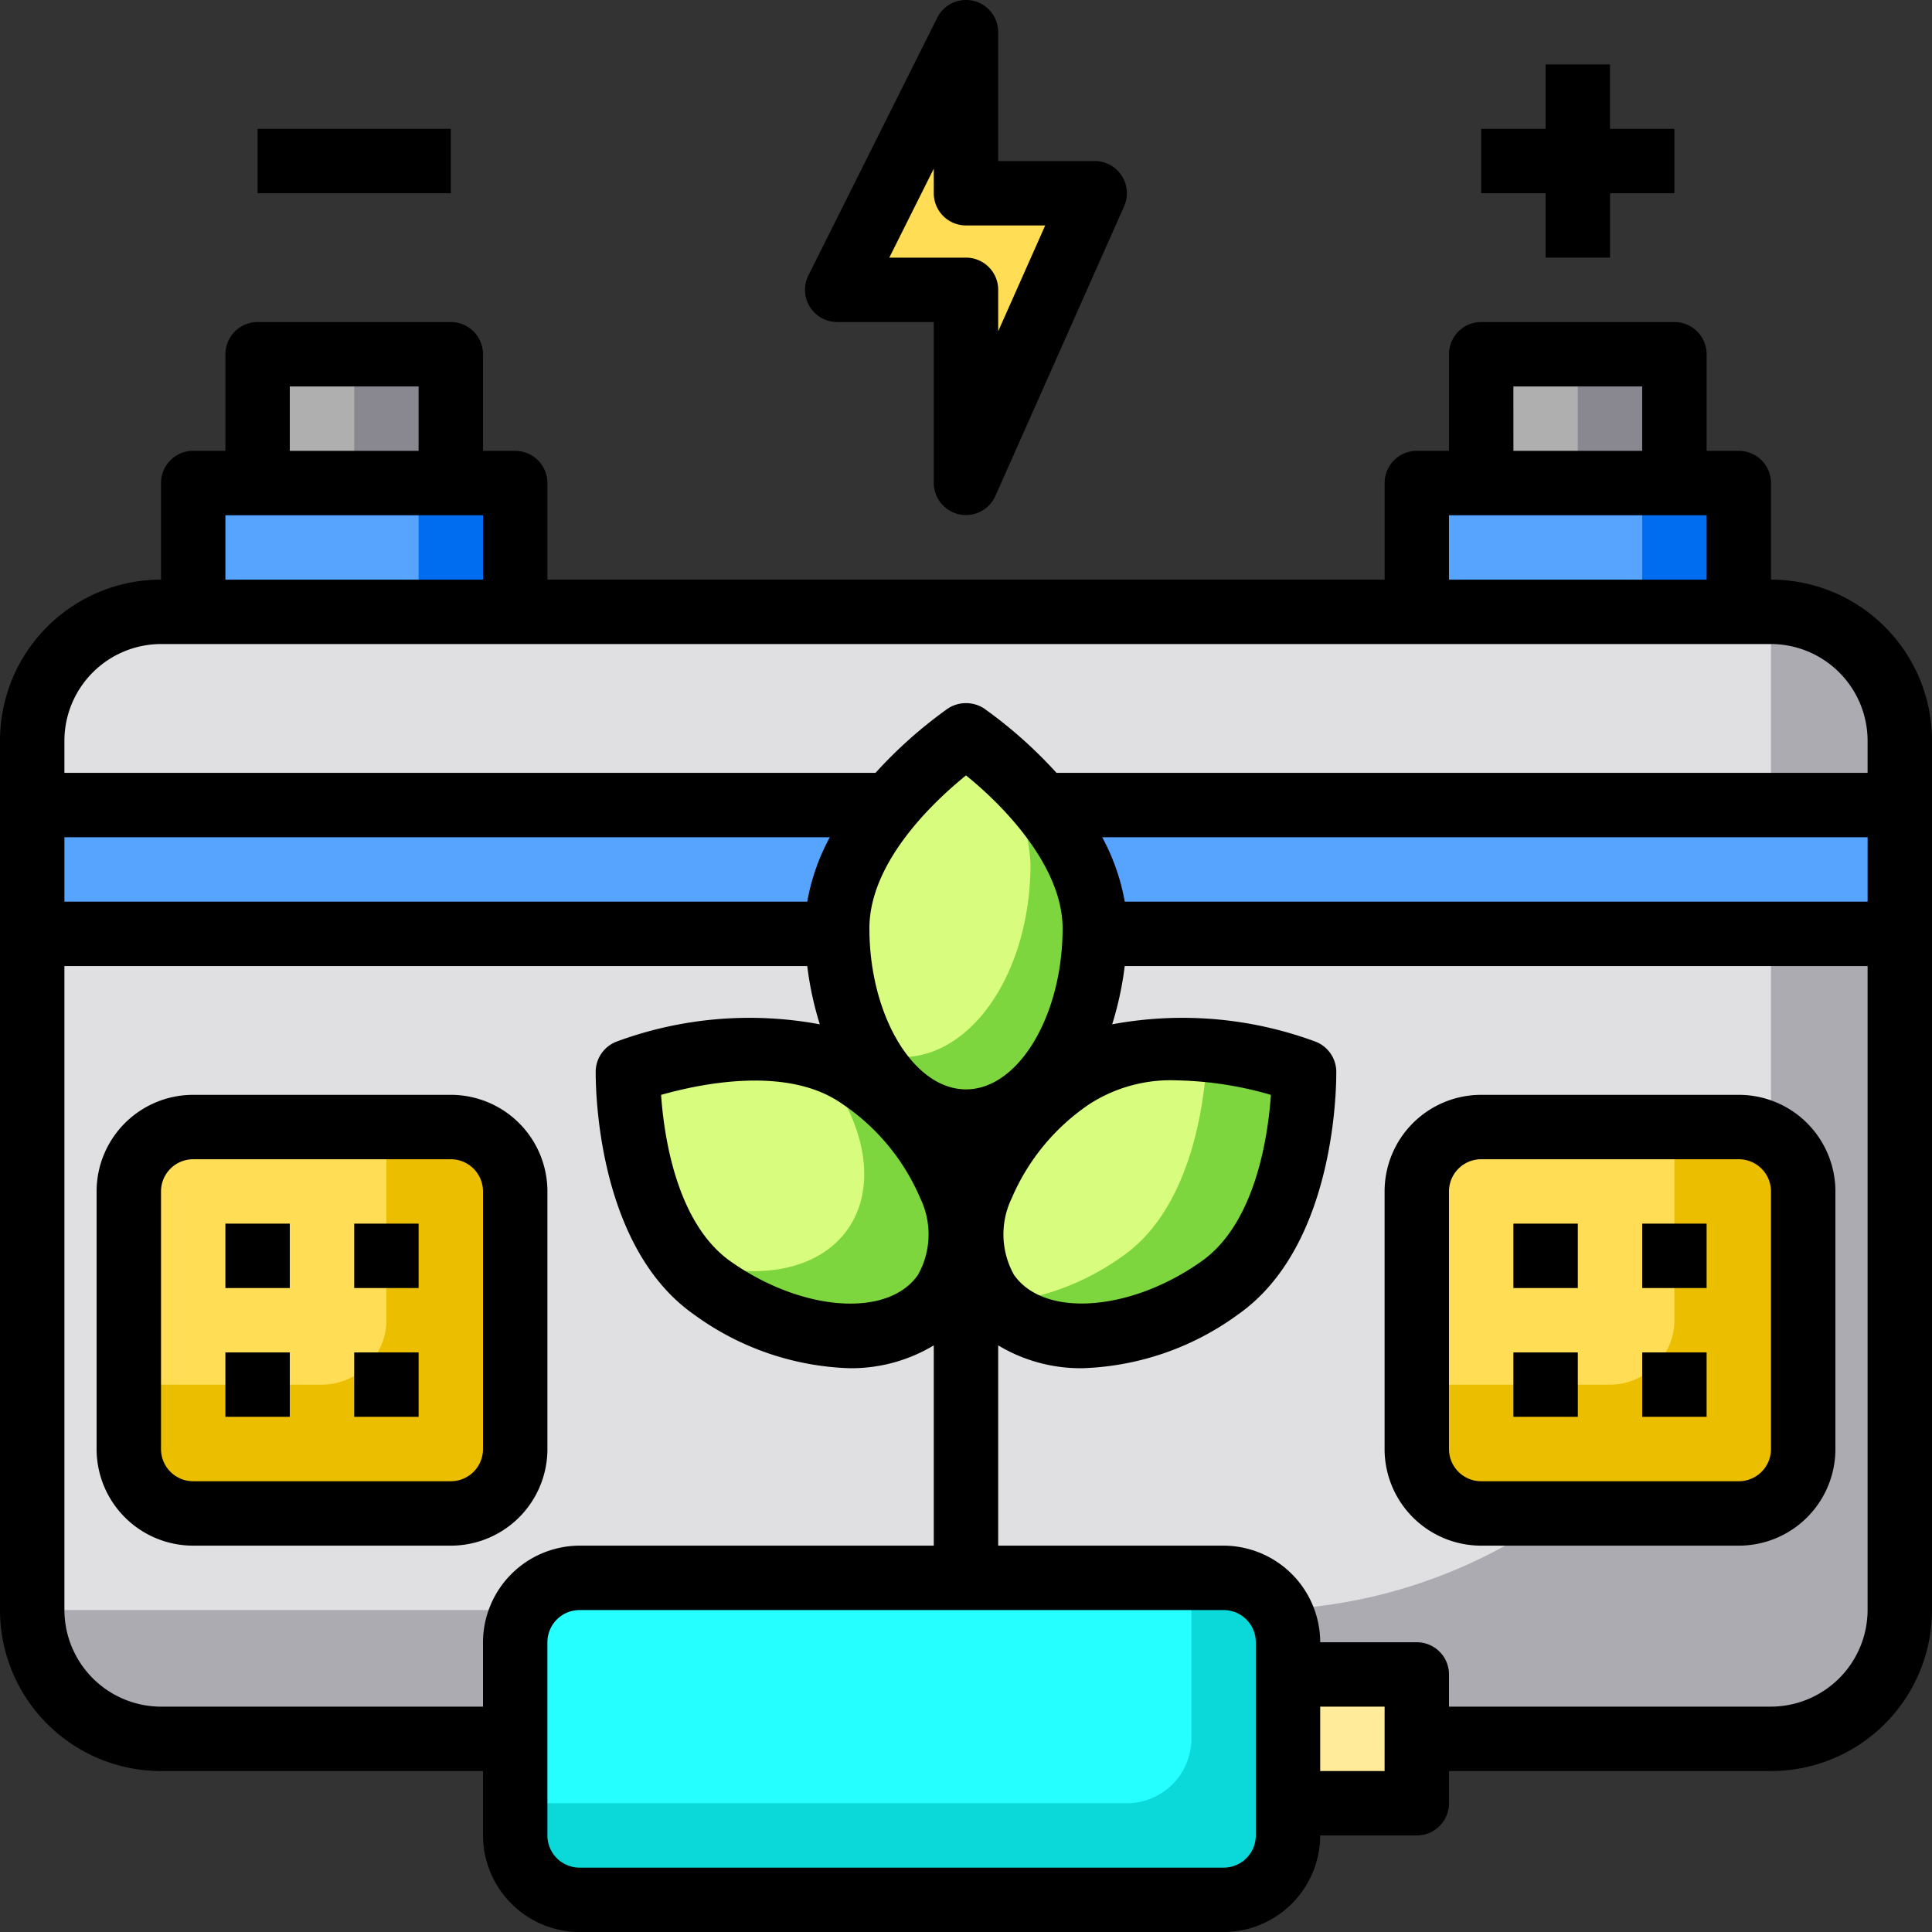 <svg xmlns="http://www.w3.org/2000/svg" width="78.5" height="78.501" viewBox="0 0 78.5 78.501">
  <rect x="0" y="0" width="78.5" height="78.501" fill="#333333" stroke="none"/>
  <g id="battery-eco-ecology-save-world" transform="translate(-2 -1.999)">
    <rect id="Rectángulo_5316" data-name="Rectángulo 5316" width="76" height="46" rx="4" transform="translate(3 26.999)" fill="#e0e0e2"/>
    <path id="Trazado_107138" data-name="Trazado 107138" d="M78.883,26.233V61.558a5.233,5.233,0,0,1-5.233,5.233H8.233A5.233,5.233,0,0,1,3,61.558H52.717A20.933,20.933,0,0,0,73.65,40.625V21A5.233,5.233,0,0,1,78.883,26.233Z" transform="translate(0.308 5.859)" fill="#acabb1"/>
    <path id="Trazado_107139" data-name="Trazado 107139" d="M69.217,27v5.233H36.5a1.2,1.2,0,0,0,.013-.222A8.126,8.126,0,0,0,34.35,27Z" transform="translate(9.975 7.709)" fill="#57a4ff"/>
    <rect id="Rectángulo_5317" data-name="Rectángulo 5317" width="15" height="15" rx="2" transform="translate(60 47.999)" fill="#ffde55"/>
    <path id="Trazado_107140" data-name="Trazado 107140" d="M61.7,39.617V50.083A2.625,2.625,0,0,1,59.083,52.7H48.617A2.625,2.625,0,0,1,46,50.083V47.467h7.85a2.625,2.625,0,0,0,2.617-2.617V37h2.617A2.625,2.625,0,0,1,61.7,39.617Z" transform="translate(13.567 10.792)" fill="#ebbf00"/>
    <path id="Trazado_107141" data-name="Trazado 107141" d="M46,17H59.083v5.233H46Z" transform="translate(13.567 4.625)" fill="#57a4ff"/>
    <path id="Trazado_107142" data-name="Trazado 107142" d="M48,13h7.85v5.233H48Z" transform="translate(14.183 3.392)" fill="#afafaf"/>
    <path id="Trazado_107143" data-name="Trazado 107143" d="M47.233,56.617v2.617H42V54h5.233Z" transform="translate(12.333 16.034)" fill="#ffeb99"/>
    <rect id="Rectángulo_5318" data-name="Rectángulo 5318" width="31" height="13" rx="2" transform="translate(23 65.999)" fill="#25ffff"/>
    <path id="Trazado_107144" data-name="Trazado 107144" d="M49.4,53.617v7.85a2.625,2.625,0,0,1-2.617,2.617H20.617A2.625,2.625,0,0,1,18,61.467V60.158H42.858a2.625,2.625,0,0,0,2.617-2.617V51h1.308A2.625,2.625,0,0,1,49.4,53.617Z" transform="translate(4.933 15.109)" fill="#0bd9d9"/>
    <path id="Trazado_107145" data-name="Trazado 107145" d="M38.467,9.542,33.233,21.317v-7.85H28L33.233,3V9.542Z" transform="translate(8.017 0.309)" fill="#ffde55"/>
    <path id="Trazado_107146" data-name="Trazado 107146" d="M3,27H37.867a8.126,8.126,0,0,0-2.159,5.011,1.2,1.2,0,0,0,.013.222H3Z" transform="translate(0.308 7.709)" fill="#57a4ff"/>
    <rect id="Rectángulo_5319" data-name="Rectángulo 5319" width="16" height="15" rx="2" transform="translate(7 47.999)" fill="#ffde55"/>
    <path id="Trazado_107147" data-name="Trazado 107147" d="M8,17H21.083v5.233H8Z" transform="translate(1.85 4.625)" fill="#57a4ff"/>
    <path id="Trazado_107148" data-name="Trazado 107148" d="M15,17h3.925v5.233H15Z" transform="translate(4.008 4.625)" fill="#006df0"/>
    <path id="Trazado_107149" data-name="Trazado 107149" d="M53,17h3.925v5.233H53Z" transform="translate(15.725 4.625)" fill="#006df0"/>
    <path id="Trazado_107150" data-name="Trazado 107150" d="M51,13h3.925v5.233H51Z" transform="translate(15.108 3.392)" fill="#898890"/>
    <path id="Trazado_107151" data-name="Trazado 107151" d="M10,13h7.85v5.233H10Z" transform="translate(2.467 3.392)" fill="#afafaf"/>
    <path id="Trazado_107152" data-name="Trazado 107152" d="M45.688,35.5s.118,6.306-3.428,8.792-7.785,2.59-9.433.222-.131-6.306,3.428-8.792S45.688,35.5,45.688,35.5Z" transform="translate(9.3 10.039)" fill="#d7fc7e"/>
    <path id="Trazado_107153" data-name="Trazado 107153" d="M42.029,44.279c-3.349,2.342-7.287,2.564-9.119.615A10.3,10.3,0,0,0,38.1,42.97c2.983-2.093,3.376-6.882,3.415-8.36a16.3,16.3,0,0,1,3.938.877S45.575,41.793,42.029,44.279Z" transform="translate(9.531 10.055)" fill="#7ed63e"/>
    <path id="Trazado_107154" data-name="Trazado 107154" d="M38.467,32.68c0,4.344-2.342,7.85-5.233,7.85S28,37.024,28,32.68s5.233-7.85,5.233-7.85,5.233,3.519,5.233,7.85Z" transform="translate(8.017 7.04)" fill="#d7fc7e"/>
    <path id="Trazado_107155" data-name="Trazado 107155" d="M38.2,32.547c0,4.344-2.342,7.85-5.233,7.85a4.853,4.853,0,0,1-4.082-2.931,3.556,3.556,0,0,0,1.465.314c2.891,0,5.233-3.506,5.233-7.85a7.892,7.892,0,0,0-1.858-4.671C35.173,26.438,38.2,29.264,38.2,32.547Z" transform="translate(8.288 7.172)" fill="#7ed63e"/>
    <path id="Trazado_107156" data-name="Trazado 107156" d="M30.933,35.725c3.559,2.486,5.089,6.424,3.428,8.792s-5.874,2.263-9.433-.222S21.5,35.5,21.5,35.5,27.388,33.239,30.933,35.725Z" transform="translate(6.012 10.039)" fill="#d7fc7e"/>
    <path id="Trazado_107157" data-name="Trazado 107157" d="M33.855,44.452c-1.649,2.368-5.874,2.263-9.433-.222a6.085,6.085,0,0,1-1.282-1.243c2.8,1.02,5.534.641,6.79-1.151,1.308-1.871.628-4.723-1.478-7.065a6.12,6.12,0,0,1,1.976.89c3.559,2.486,5.089,6.424,3.428,8.792Z" transform="translate(6.518 10.104)" fill="#7ed63e"/>
    <path id="Trazado_107158" data-name="Trazado 107158" d="M21.7,39.617V50.083A2.625,2.625,0,0,1,19.083,52.7H8.617A2.625,2.625,0,0,1,6,50.083V47.467h7.85a2.625,2.625,0,0,0,2.617-2.617V37h2.617A2.625,2.625,0,0,1,21.7,39.617Z" transform="translate(1.233 10.792)" fill="#ebbf00"/>
    <path id="Trazado_107159" data-name="Trazado 107159" d="M13,13h3.925v5.233H13Z" transform="translate(3.392 3.392)" fill="#898890"/>
    <path id="Trazado_107160" data-name="Trazado 107160" d="M73.958,22.467V18.542a1.308,1.308,0,0,0-1.308-1.308H71.342V13.308A1.308,1.308,0,0,0,70.033,12h-7.85a1.308,1.308,0,0,0-1.308,1.308v3.925H59.567a1.308,1.308,0,0,0-1.308,1.308v3.925H24.242V18.542a1.308,1.308,0,0,0-1.308-1.308H21.625V13.308A1.308,1.308,0,0,0,20.317,12h-7.85a1.308,1.308,0,0,0-1.308,1.308v3.925H9.85a1.308,1.308,0,0,0-1.308,1.308v3.925A6.542,6.542,0,0,0,2,29.008V64.333a6.542,6.542,0,0,0,6.542,6.542H21.625v2.617a3.937,3.937,0,0,0,3.925,3.925H51.717a3.937,3.937,0,0,0,3.925-3.925h3.925a1.308,1.308,0,0,0,1.308-1.308V70.875H73.958A6.542,6.542,0,0,0,80.5,64.333V29.008a6.542,6.542,0,0,0-6.542-6.542Zm-10.467-7.85h5.233v2.617H63.492ZM60.875,19.85H71.342v2.617H60.875Zm-47.1-5.233h5.233v2.617H13.775ZM11.158,19.85H21.625v2.617H11.158ZM4.617,32.933h31.1A8.647,8.647,0,0,0,34.8,35.55H4.617ZM41.25,43.178c-2.133,0-3.925-3-3.925-6.542,0-2.7,2.617-5.155,3.925-6.215,1.531,1.23,3.925,3.7,3.925,6.215C45.175,40.181,43.383,43.178,41.25,43.178Zm5.05.576a6.092,6.092,0,0,1,3.519-.942,14.654,14.654,0,0,1,3.82.589c-.118,1.688-.628,5.233-2.839,6.777-2.9,2.041-6.385,2.277-7.6.536a3.369,3.369,0,0,1-.092-3.114A8.758,8.758,0,0,1,46.3,43.753ZM39.392,47.6a3.369,3.369,0,0,1-.092,3.114c-1.217,1.753-4.7,1.5-7.6-.536-2.211-1.544-2.721-5.089-2.839-6.777,1.622-.458,5.129-1.191,7.34.353A8.758,8.758,0,0,1,39.392,47.6ZM21.625,65.642v2.617H8.542a3.937,3.937,0,0,1-3.925-3.925V38.167H34.8a13.313,13.313,0,0,0,.51,2.368,15.58,15.58,0,0,0-8.269.706,1.319,1.319,0,0,0-.837,1.191c0,.288-.078,7.039,3.99,9.891a11.314,11.314,0,0,0,6.332,2.185,6.5,6.5,0,0,0,3.415-.929v8.138H25.55A3.937,3.937,0,0,0,21.625,65.642Zm31.4,7.85A1.308,1.308,0,0,1,51.717,74.8H25.55a1.308,1.308,0,0,1-1.308-1.308v-7.85a1.308,1.308,0,0,1,1.308-1.308H51.717a1.308,1.308,0,0,1,1.308,1.308Zm5.233-2.617H55.642V68.258h2.617Zm19.625-6.542a3.937,3.937,0,0,1-3.925,3.925H60.875V66.95a1.308,1.308,0,0,0-1.308-1.308H55.642a3.937,3.937,0,0,0-3.925-3.925H42.558V53.579a6.5,6.5,0,0,0,3.415.929,11.315,11.315,0,0,0,6.332-2.185c4.069-2.852,3.99-9.6,3.99-9.891a1.319,1.319,0,0,0-.837-1.191,15.58,15.58,0,0,0-8.269-.706,13.313,13.313,0,0,0,.51-2.368H77.883Zm0-28.783H47.7a8.647,8.647,0,0,0-.916-2.617h31.1Zm0-5.233H44.926A18.294,18.294,0,0,0,41.983,27.7a1.351,1.351,0,0,0-1.465,0,18.294,18.294,0,0,0-2.944,2.617H4.617V29.008a3.937,3.937,0,0,1,3.925-3.925H73.958a3.937,3.937,0,0,1,3.925,3.925Z" transform="translate(0 3.084)"/>
    <path id="Trazado_107161" data-name="Trazado 107161" d="M10,6h7.85V8.617H10Z" transform="translate(2.467 1.234)"/>
    <path id="Trazado_107162" data-name="Trazado 107162" d="M50.617,11.85h2.617V9.233H55.85V6.617H53.233V4H50.617V6.617H48V9.233h2.617Z" transform="translate(14.183 0.617)"/>
    <path id="Trazado_107163" data-name="Trazado 107163" d="M28.308,15.084h3.925v6.542a1.308,1.308,0,0,0,2.5.531l5.233-11.775a1.308,1.308,0,0,0-1.2-1.84H34.85V3.309a1.308,1.308,0,0,0-2.479-.585L27.138,13.19a1.308,1.308,0,0,0,1.171,1.893Zm3.925-6.233v1a1.308,1.308,0,0,0,1.308,1.308h3.22l-1.911,4.3V13.775a1.308,1.308,0,0,0-1.308-1.308H30.425Z" transform="translate(7.708)"/>
    <path id="Trazado_107164" data-name="Trazado 107164" d="M59.392,36H48.925A3.925,3.925,0,0,0,45,39.925V50.392a3.925,3.925,0,0,0,3.925,3.925H59.392a3.925,3.925,0,0,0,3.925-3.925V39.925A3.925,3.925,0,0,0,59.392,36ZM60.7,50.392A1.308,1.308,0,0,1,59.392,51.7H48.925a1.308,1.308,0,0,1-1.308-1.308V39.925a1.308,1.308,0,0,1,1.308-1.308H59.392A1.308,1.308,0,0,1,60.7,39.925Z" transform="translate(13.258 10.484)"/>
    <path id="Trazado_107165" data-name="Trazado 107165" d="M49,40h2.617v2.617H49Z" transform="translate(14.492 11.717)"/>
    <path id="Trazado_107166" data-name="Trazado 107166" d="M53,40h2.617v2.617H53Z" transform="translate(15.725 11.717)"/>
    <path id="Trazado_107167" data-name="Trazado 107167" d="M49,44h2.617v2.617H49Z" transform="translate(14.492 12.95)"/>
    <path id="Trazado_107168" data-name="Trazado 107168" d="M53,44h2.617v2.617H53Z" transform="translate(15.725 12.95)"/>
    <path id="Trazado_107169" data-name="Trazado 107169" d="M23.317,50.392V39.925A3.925,3.925,0,0,0,19.392,36H8.925A3.925,3.925,0,0,0,5,39.925V50.392a3.925,3.925,0,0,0,3.925,3.925H19.392A3.925,3.925,0,0,0,23.317,50.392Zm-2.617,0A1.308,1.308,0,0,1,19.392,51.7H8.925a1.308,1.308,0,0,1-1.308-1.308V39.925a1.308,1.308,0,0,1,1.308-1.308H19.392A1.308,1.308,0,0,1,20.7,39.925Z" transform="translate(0.925 10.484)"/>
    <path id="Trazado_107170" data-name="Trazado 107170" d="M13,40h2.617v2.617H13Z" transform="translate(3.392 11.717)"/>
    <path id="Trazado_107171" data-name="Trazado 107171" d="M9,40h2.617v2.617H9Z" transform="translate(2.158 11.717)"/>
    <path id="Trazado_107172" data-name="Trazado 107172" d="M13,44h2.617v2.617H13Z" transform="translate(3.392 12.95)"/>
    <path id="Trazado_107173" data-name="Trazado 107173" d="M9,44h2.617v2.617H9Z" transform="translate(2.158 12.95)"/>
  </g>
</svg>
